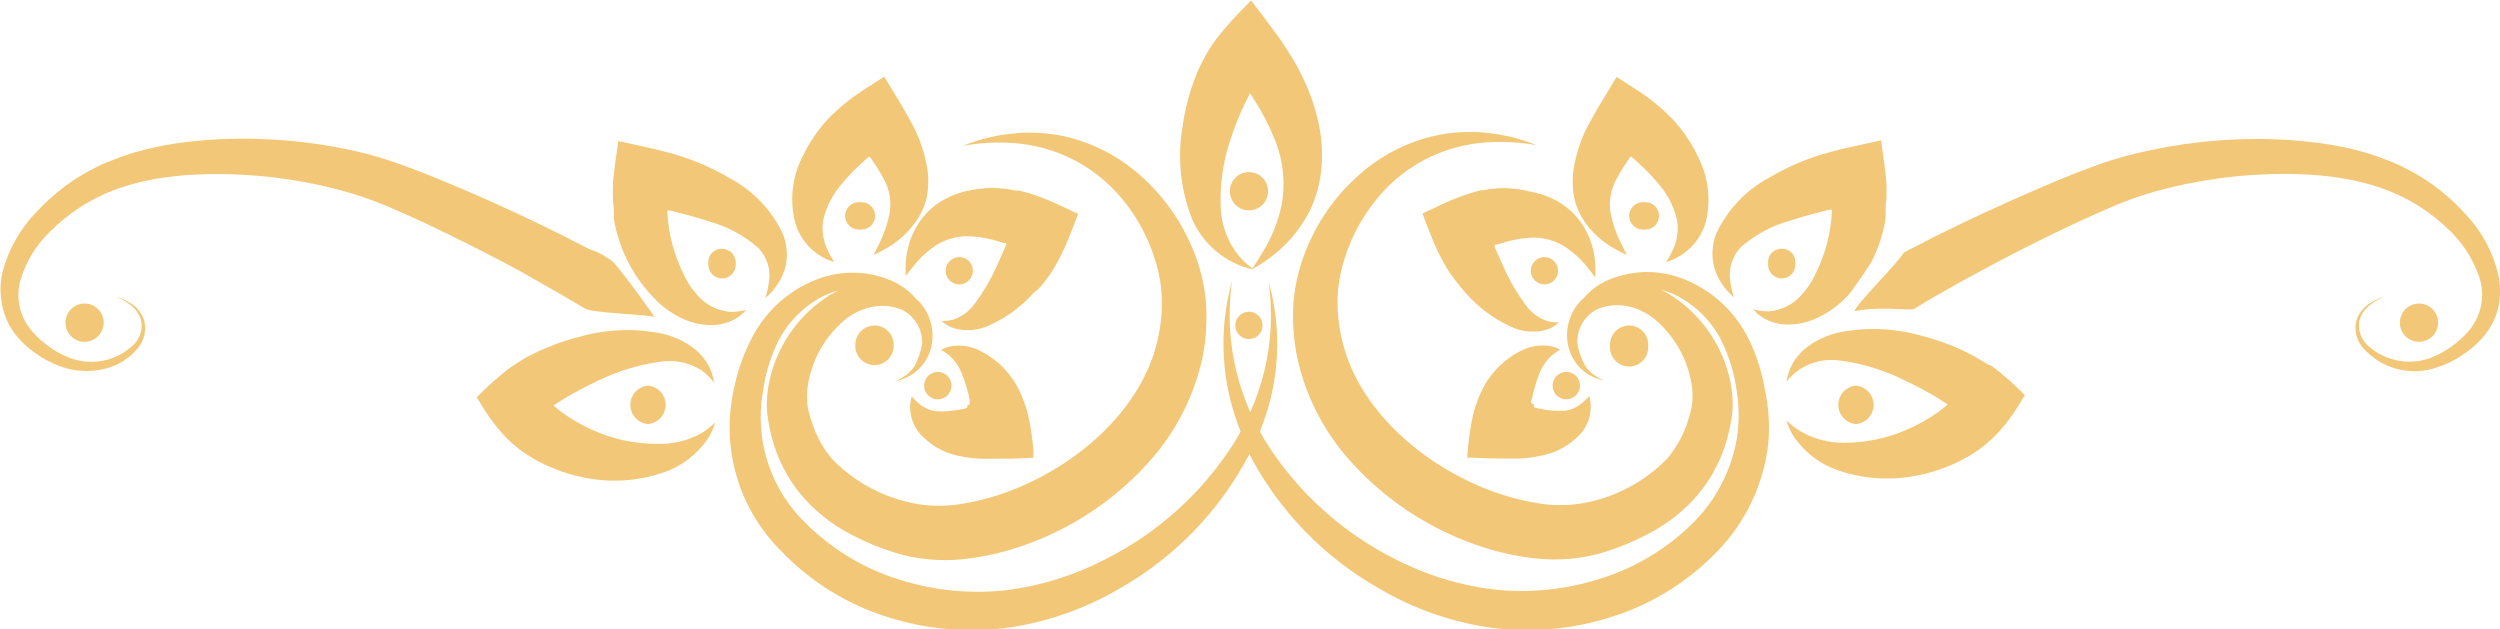 <svg width="151" height="38" viewBox="0 0 151 38" fill="none" xmlns="http://www.w3.org/2000/svg">
<g clip-path="url(#clip0_204_718)">
<path d="M111.607 17.856C111.75 17.752 112.944 15.999 113.015 15.855C113.443 15.027 113.738 14.136 113.891 13.217V13.025V12.738C113.891 12.531 113.89 12.332 113.93 12.125C113.954 11.718 113.954 11.311 113.93 10.905C113.859 10.108 113.731 9.358 113.62 8.514V8.474C112.824 8.657 111.981 8.824 111.177 9.016C110.779 9.119 110.382 9.223 109.984 9.343L109.689 9.438L109.506 9.502L109.188 9.614C108.385 9.913 107.61 10.284 106.873 10.722C105.486 11.463 104.371 12.627 103.69 14.046C103.438 14.645 103.369 15.305 103.491 15.943C103.58 16.381 103.759 16.797 104.016 17.163C104.215 17.46 104.453 17.728 104.725 17.96C104.624 17.643 104.552 17.317 104.51 16.987C104.448 16.616 104.474 16.236 104.586 15.878C104.698 15.519 104.892 15.192 105.154 14.922C106.011 14.174 107.025 13.629 108.122 13.328C108.766 13.113 109.459 12.922 110.199 12.738L110.477 12.667H110.589H110.644V12.802C110.614 13.454 110.513 14.101 110.342 14.731C110.182 15.333 109.963 15.918 109.689 16.477C109.48 16.948 109.198 17.384 108.854 17.768C108.604 18.067 108.297 18.312 107.952 18.49C107.606 18.668 107.228 18.775 106.841 18.805C106.515 18.812 106.191 18.769 105.878 18.677C106.114 18.949 106.404 19.169 106.73 19.323C107.138 19.515 107.584 19.61 108.034 19.602C108.653 19.595 109.263 19.448 109.817 19.171C110.493 18.853 111.1 18.406 111.607 17.856Z" fill="#F2C777"/>
<path d="M150.928 16.748C150.636 15.357 149.97 14.073 149.003 13.033C147.995 11.879 146.777 10.927 145.414 10.227C145.054 10.035 144.682 9.865 144.301 9.717C143.943 9.582 143.561 9.43 143.155 9.303C142.349 9.057 141.528 8.866 140.696 8.729C138.957 8.46 137.196 8.353 135.437 8.41C133.548 8.461 131.667 8.688 129.82 9.088C128.832 9.287 127.859 9.553 126.907 9.885C125.961 10.22 125.03 10.586 124.091 10.977C122.213 11.774 120.319 12.611 118.386 13.544C117.415 14.006 116.445 14.492 115.458 15.01L114.989 15.258C114.551 15.983 112.172 18.303 112.005 18.797C113.66 18.462 115.347 18.797 115.625 18.653C116.063 18.374 116.508 18.111 116.954 17.856C117.861 17.33 118.768 16.828 119.675 16.342C121.489 15.361 123.287 14.452 125.054 13.623C125.929 13.201 126.804 12.826 127.663 12.444C128.488 12.097 129.333 11.801 130.194 11.559C131.865 11.097 133.575 10.785 135.302 10.626C138.651 10.339 141.866 10.522 144.46 11.599C145.701 12.114 146.836 12.855 147.809 13.783C148.698 14.589 149.366 15.61 149.751 16.748C149.911 17.233 149.958 17.747 149.889 18.253C149.82 18.759 149.637 19.242 149.353 19.666C149.073 20.067 148.732 20.422 148.342 20.718C147.988 21.017 147.594 21.266 147.173 21.459C146.492 21.796 145.725 21.916 144.974 21.803C144.223 21.691 143.524 21.351 142.972 20.829C142.779 20.641 142.637 20.408 142.556 20.15C142.476 19.893 142.46 19.62 142.51 19.355C142.626 18.968 142.863 18.63 143.187 18.39C143.453 18.184 143.748 18.017 144.062 17.896C143.742 17.989 143.437 18.126 143.155 18.303C142.798 18.529 142.52 18.86 142.359 19.251C142.266 19.541 142.248 19.85 142.305 20.15C142.362 20.449 142.493 20.729 142.685 20.965C143.236 21.612 143.972 22.074 144.793 22.288C145.614 22.501 146.481 22.457 147.276 22.161C147.774 22.001 148.245 21.77 148.677 21.475C149.155 21.176 149.586 20.808 149.958 20.383C150.375 19.906 150.682 19.343 150.857 18.733C151.025 18.084 151.049 17.407 150.928 16.748Z" fill="#F2C777"/>
<path d="M33.998 17.848C34.452 18.119 34.913 18.39 35.351 18.645C35.789 18.9 38.685 18.972 39.528 19.132C39.528 19.132 38.001 16.931 37.062 15.847C36.627 15.493 36.131 15.223 35.598 15.05C34.627 14.54 33.672 14.062 32.718 13.599C30.813 12.68 28.935 11.835 27.084 11.064C26.161 10.674 25.238 10.307 24.307 9.972C23.367 9.625 22.405 9.34 21.427 9.119C19.597 8.707 17.732 8.467 15.857 8.402C14.105 8.327 12.35 8.415 10.614 8.665C9.784 8.789 8.963 8.968 8.155 9.199C7.758 9.319 7.36 9.454 6.986 9.598C6.612 9.741 6.19 9.901 5.872 10.068C4.49 10.743 3.246 11.67 2.204 12.802C1.21 13.823 0.499 15.088 0.143 16.469C-0.004 17.136 -0.004 17.827 0.143 18.494C0.274 19.121 0.546 19.71 0.939 20.216C1.298 20.667 1.725 21.059 2.204 21.38C2.636 21.681 3.104 21.928 3.596 22.113C4.485 22.445 5.454 22.498 6.373 22.264C7.129 22.076 7.806 21.651 8.307 21.053C8.51 20.818 8.652 20.536 8.72 20.233C8.788 19.93 8.78 19.614 8.697 19.315C8.551 18.904 8.271 18.556 7.901 18.326C7.612 18.146 7.302 18.002 6.978 17.896C7.278 18.027 7.564 18.19 7.829 18.382C8.15 18.613 8.389 18.939 8.514 19.315C8.573 19.572 8.568 19.84 8.498 20.095C8.429 20.349 8.297 20.582 8.116 20.774C7.59 21.304 6.915 21.661 6.181 21.796C5.447 21.932 4.69 21.839 4.01 21.531C3.588 21.355 3.191 21.122 2.833 20.837C2.438 20.552 2.087 20.211 1.79 19.825C1.483 19.422 1.273 18.953 1.175 18.456C1.077 17.959 1.094 17.445 1.225 16.955C1.556 15.814 2.185 14.782 3.047 13.966C3.998 13.016 5.115 12.249 6.341 11.702C8.903 10.578 12.102 10.347 15.476 10.61C17.215 10.752 18.938 11.051 20.623 11.503C21.494 11.74 22.35 12.03 23.186 12.372C24.045 12.73 24.928 13.129 25.819 13.544C27.601 14.389 29.423 15.305 31.269 16.294C32.153 16.804 33.084 17.314 33.998 17.848Z" fill="#F2C777"/>
<path d="M49.593 15.48C49.842 15.632 50.11 15.75 50.389 15.831C50.236 15.604 50.103 15.364 49.991 15.114C49.711 14.538 49.619 13.888 49.729 13.257C49.933 12.418 50.347 11.644 50.93 11.008C51.272 10.601 51.641 10.217 52.036 9.861L52.354 9.574L52.434 9.51C52.443 9.491 52.458 9.476 52.477 9.469C52.497 9.462 52.518 9.462 52.537 9.47C52.828 9.87 53.094 10.288 53.333 10.722C53.722 11.378 53.864 12.153 53.731 12.906C53.603 13.531 53.394 14.136 53.11 14.707L52.768 15.393C53.006 15.291 53.238 15.174 53.46 15.042C54.121 14.681 54.701 14.187 55.163 13.591C55.537 13.122 55.808 12.579 55.959 11.997C56.102 11.311 56.102 10.602 55.959 9.916C55.824 9.223 55.605 8.548 55.306 7.908C54.773 6.831 54.097 5.763 53.405 4.631L52.251 5.373C51.688 5.726 51.156 6.126 50.66 6.568L50.286 6.911L50.111 7.087L50.007 7.19L49.625 7.629C49.154 8.21 48.756 8.847 48.44 9.526C47.839 10.736 47.692 12.122 48.026 13.432C48.265 14.292 48.827 15.026 49.593 15.48Z" fill="#F2C777"/>
<path d="M63.072 17.043L63.358 16.66L63.493 16.461L63.565 16.358L63.669 16.182C63.972 15.671 64.238 15.138 64.464 14.588C64.687 14.046 64.894 13.504 65.117 12.922L64.066 12.428C63.488 12.151 62.893 11.911 62.284 11.71C62.133 11.662 61.982 11.614 61.815 11.575L61.576 11.511H61.433C61.242 11.511 61.051 11.439 60.86 11.423C60.108 11.315 59.343 11.339 58.6 11.495C57.897 11.622 57.228 11.894 56.635 12.292C56.138 12.644 55.718 13.094 55.402 13.615C54.989 14.301 54.751 15.079 54.709 15.879C54.691 16.145 54.691 16.411 54.709 16.676C54.709 16.676 54.885 16.429 55.195 16.047C55.598 15.537 56.085 15.101 56.635 14.755C57.312 14.359 58.1 14.197 58.879 14.293C59.343 14.335 59.802 14.426 60.247 14.564L60.613 14.675H60.701C60.701 14.675 60.764 14.675 60.796 14.731C60.828 14.787 60.796 14.731 60.796 14.731L60.757 14.827L60.677 15.01L60.518 15.369L60.208 16.07C59.855 16.86 59.417 17.608 58.903 18.302C58.579 18.772 58.113 19.124 57.574 19.307C57.346 19.369 57.109 19.393 56.874 19.379C57.065 19.564 57.292 19.708 57.542 19.801C58.298 20.042 59.118 19.976 59.825 19.618C60.834 19.154 61.734 18.484 62.467 17.649C62.674 17.537 62.873 17.298 63.072 17.043Z" fill="#F2C777"/>
<path d="M58.051 24.719C57.547 24.831 57.031 24.872 56.516 24.839C56.118 24.777 55.748 24.599 55.449 24.329C55.203 24.106 55.068 23.938 55.068 23.946C55.01 24.132 54.978 24.325 54.972 24.52C54.954 25.118 55.155 25.702 55.537 26.162C56.132 26.845 56.929 27.32 57.812 27.517C58.472 27.669 59.149 27.733 59.825 27.709C60.621 27.709 61.528 27.709 62.419 27.645V27.238C62.36 26.432 62.235 25.633 62.045 24.847C61.928 24.455 61.785 24.071 61.616 23.699C61.536 23.524 61.441 23.34 61.353 23.181C61.288 23.07 61.216 22.964 61.138 22.862C60.633 22.138 59.951 21.556 59.157 21.172C58.619 20.9 58.008 20.81 57.415 20.917C57.213 20.957 57.02 21.03 56.842 21.132C57.003 21.225 57.157 21.329 57.303 21.443C57.629 21.72 57.886 22.069 58.051 22.463C58.281 23.002 58.454 23.563 58.568 24.137C58.573 24.212 58.573 24.286 58.568 24.361C58.568 24.361 58.568 24.361 58.568 24.409C58.546 24.43 58.519 24.446 58.489 24.456C58.463 24.463 58.435 24.463 58.409 24.456C58.435 24.482 58.449 24.516 58.449 24.552C58.401 24.584 58.481 24.664 58.051 24.719Z" fill="#F2C777"/>
<path d="M37.078 12.738V13.025V13.217C37.364 14.957 38.162 16.572 39.369 17.856C39.864 18.417 40.464 18.875 41.136 19.203C41.69 19.48 42.299 19.627 42.918 19.634C43.371 19.641 43.82 19.546 44.231 19.355C44.555 19.203 44.843 18.983 45.074 18.709C44.762 18.802 44.437 18.845 44.111 18.837C43.724 18.806 43.347 18.698 43.001 18.521C42.656 18.343 42.349 18.098 42.098 17.8C41.754 17.416 41.472 16.98 41.263 16.509C40.992 15.948 40.774 15.364 40.61 14.763C40.44 14.133 40.338 13.486 40.308 12.834V12.714H40.364H40.475L40.754 12.786C41.494 12.97 42.194 13.161 42.838 13.376C43.932 13.678 44.944 14.223 45.798 14.97C46.06 15.24 46.255 15.567 46.367 15.925C46.479 16.284 46.505 16.664 46.443 17.035C46.4 17.365 46.328 17.691 46.228 18.008C46.499 17.776 46.738 17.508 46.936 17.21C47.196 16.845 47.378 16.43 47.469 15.991C47.587 15.352 47.518 14.694 47.27 14.094C46.59 12.674 45.475 11.509 44.087 10.769C43.35 10.332 42.575 9.961 41.772 9.661L41.462 9.55L41.279 9.486L40.984 9.39C40.587 9.271 40.189 9.167 39.783 9.064C38.987 8.872 38.192 8.705 37.34 8.521V8.561C37.229 9.358 37.109 10.156 37.03 10.953C37.03 11.351 36.99 11.75 37.03 12.172C37.054 12.34 37.062 12.531 37.078 12.738Z" fill="#F2C777"/>
<path d="M39.679 26.808C38.37 26.81 37.075 26.539 35.876 26.011C35.199 25.719 34.556 25.353 33.959 24.919L33.521 24.576L33.434 24.496C33.434 24.496 33.434 24.496 33.521 24.433L34.03 24.106C34.7 23.702 35.39 23.335 36.099 23.006C37.286 22.421 38.56 22.031 39.87 21.85C40.741 21.708 41.633 21.893 42.377 22.368C42.664 22.58 42.918 22.832 43.133 23.117C43.082 22.733 42.958 22.362 42.767 22.025C42.524 21.603 42.193 21.238 41.796 20.957C41.264 20.58 40.664 20.31 40.03 20.16C38.429 19.823 36.772 19.867 35.192 20.288C34.272 20.509 33.377 20.821 32.519 21.22C32.288 21.324 32.065 21.443 31.834 21.563C31.763 21.603 31.524 21.738 31.341 21.858C31.158 21.977 30.959 22.105 30.768 22.241C30.069 22.776 29.409 23.362 28.795 23.994L28.994 24.313C29.434 25.086 29.968 25.801 30.585 26.442C30.744 26.609 30.919 26.76 31.094 26.912L31.357 27.127L31.54 27.262C31.771 27.422 32.001 27.573 32.232 27.709C33.118 28.215 34.076 28.584 35.073 28.801C36.724 29.178 38.449 29.09 40.053 28.546C41.124 28.186 42.052 27.493 42.703 26.569C42.924 26.248 43.091 25.892 43.196 25.517C42.936 25.775 42.644 26 42.329 26.186C41.517 26.628 40.602 26.843 39.679 26.808Z" fill="#F2C777"/>
<path d="M105.64 20.519C104.801 18.786 103.323 17.448 101.518 16.788C100.043 16.253 98.416 16.322 96.991 16.979C96.487 17.217 96.039 17.559 95.678 17.984C95.242 18.356 94.926 18.85 94.771 19.403C94.606 19.951 94.606 20.536 94.771 21.084C94.877 21.443 95.056 21.776 95.297 22.061C95.538 22.347 95.836 22.579 96.171 22.743C96.395 22.849 96.63 22.929 96.871 22.982C96.653 22.883 96.445 22.763 96.251 22.623C96.063 22.48 95.897 22.311 95.757 22.121C95.702 22.017 95.622 21.858 95.527 21.635C95.409 21.345 95.324 21.043 95.272 20.734C95.254 20.302 95.362 19.875 95.584 19.505C95.806 19.135 96.132 18.839 96.521 18.653C97.057 18.443 97.64 18.382 98.208 18.478C98.842 18.591 99.437 18.866 99.935 19.275C101.115 20.259 101.905 21.633 102.163 23.149C102.23 23.531 102.246 23.919 102.21 24.305C102.194 24.482 102.165 24.658 102.123 24.831C102.067 25.046 102.003 25.254 101.94 25.461C101.673 26.288 101.246 27.055 100.683 27.717C99.33 29.099 97.585 30.028 95.686 30.379C94.731 30.556 93.752 30.556 92.798 30.379C91.726 30.2 90.678 29.903 89.671 29.494C85.517 27.812 82.168 24.568 81.165 20.949C80.917 20.064 80.789 19.15 80.783 18.231C80.795 17.368 80.932 16.511 81.189 15.688C81.661 14.14 82.477 12.72 83.576 11.535C84.508 10.535 85.649 9.754 86.918 9.247C87.908 8.855 88.957 8.631 90.021 8.585C90.953 8.54 91.887 8.601 92.806 8.769C91.918 8.408 90.987 8.167 90.037 8.051C88.893 7.905 87.733 7.959 86.607 8.211C85.073 8.568 83.641 9.274 82.422 10.275C80.921 11.508 79.739 13.086 78.977 14.875C78.541 15.89 78.259 16.965 78.142 18.063C78.041 19.239 78.111 20.423 78.349 21.579C78.888 24.059 80.103 26.34 81.857 28.171C83.677 30.109 85.899 31.625 88.366 32.611C89.624 33.127 90.942 33.483 92.288 33.672C93.683 33.882 95.105 33.815 96.474 33.472C97.708 33.129 98.894 32.634 100.006 31.997C101.133 31.348 102.118 30.478 102.902 29.439C103.63 28.44 104.147 27.304 104.422 26.099C104.486 25.817 104.542 25.538 104.589 25.262C104.638 24.945 104.659 24.625 104.653 24.305C104.644 23.717 104.559 23.133 104.398 22.567C103.857 20.583 102.59 18.875 100.85 17.784C100.667 17.675 100.479 17.577 100.285 17.489C100.556 17.561 100.822 17.651 101.08 17.76C102.511 18.439 103.631 19.635 104.215 21.108C104.561 21.931 104.794 22.798 104.908 23.683C105.051 24.608 105.051 25.549 104.908 26.473C104.573 28.442 103.623 30.254 102.194 31.647C100.629 33.182 98.719 34.319 96.625 34.963C94.527 35.631 92.311 35.846 90.124 35.593C88.066 35.332 86.07 34.708 84.228 33.751C81.046 32.147 78.359 29.706 76.455 26.689C76.328 26.481 76.216 26.266 76.097 26.059C77.279 23.187 77.466 20.002 76.63 17.011C76.75 17.92 76.79 18.837 76.749 19.753C76.663 21.529 76.244 23.273 75.516 24.895C74.795 23.271 74.377 21.528 74.283 19.753C74.247 18.837 74.287 17.92 74.402 17.011C73.578 20.003 73.766 23.184 74.935 26.059C74.824 26.266 74.712 26.481 74.577 26.689C72.658 29.734 69.942 32.194 66.724 33.799C64.883 34.757 62.886 35.381 60.828 35.641C58.641 35.894 56.425 35.679 54.328 35.011C52.234 34.365 50.325 33.228 48.758 31.695C47.688 30.691 46.882 29.439 46.413 28.047C45.944 26.657 45.825 25.171 46.069 23.723C46.186 22.838 46.419 21.973 46.761 21.148C47.345 19.675 48.466 18.479 49.896 17.8C50.154 17.69 50.42 17.6 50.691 17.529C50.494 17.615 50.303 17.713 50.118 17.824C48.378 18.915 47.111 20.623 46.57 22.607C46.413 23.174 46.328 23.757 46.315 24.345C46.312 24.665 46.336 24.985 46.387 25.302C46.427 25.581 46.482 25.86 46.546 26.139C46.822 27.343 47.339 28.48 48.066 29.479C48.85 30.517 49.835 31.388 50.962 32.037C52.076 32.675 53.265 33.171 54.503 33.512C55.868 33.855 57.288 33.922 58.68 33.711C60.026 33.524 61.344 33.167 62.602 32.651C65.07 31.667 67.292 30.151 69.111 28.211C70.865 26.379 72.082 24.098 72.628 21.619C72.859 20.462 72.926 19.279 72.827 18.103C72.713 17.004 72.431 15.928 71.991 14.915C71.229 13.126 70.047 11.548 68.546 10.315C67.33 9.316 65.901 8.609 64.369 8.25C63.241 7.999 62.078 7.945 60.931 8.091C59.981 8.207 59.05 8.448 58.163 8.808C59.084 8.641 60.02 8.579 60.955 8.625C62.017 8.672 63.063 8.895 64.05 9.287C65.319 9.793 66.46 10.575 67.392 11.575C68.494 12.758 69.31 14.179 69.779 15.728C70.037 16.551 70.173 17.408 70.185 18.271C70.179 19.19 70.051 20.104 69.803 20.989C68.808 24.608 65.459 27.852 61.306 29.534C60.296 29.943 59.245 30.24 58.171 30.419C57.216 30.596 56.237 30.596 55.282 30.419C53.384 30.064 51.64 29.135 50.286 27.757C49.722 27.096 49.297 26.329 49.036 25.501C48.965 25.294 48.901 25.086 48.846 24.871C48.803 24.698 48.774 24.522 48.758 24.345C48.727 23.959 48.742 23.571 48.806 23.189C49.066 21.674 49.856 20.301 51.033 19.315C51.534 18.905 52.131 18.631 52.768 18.518C53.333 18.424 53.913 18.484 54.447 18.693C54.836 18.879 55.162 19.175 55.384 19.545C55.606 19.915 55.715 20.342 55.696 20.774C55.644 21.082 55.559 21.384 55.441 21.674C55.375 21.841 55.298 22.004 55.211 22.161C55.071 22.351 54.905 22.52 54.717 22.663C54.523 22.803 54.315 22.923 54.097 23.022C54.339 22.97 54.574 22.89 54.797 22.782C55.133 22.618 55.431 22.386 55.673 22.1C55.916 21.815 56.097 21.483 56.205 21.124C56.365 20.575 56.365 19.992 56.205 19.442C56.053 18.89 55.74 18.396 55.306 18.023C54.941 17.603 54.495 17.261 53.993 17.019C52.568 16.361 50.942 16.293 49.466 16.828C47.658 17.487 46.177 18.825 45.337 20.558C44.867 21.491 44.527 22.483 44.326 23.508C43.936 25.244 43.993 27.051 44.491 28.759C44.989 30.467 45.913 32.021 47.175 33.273C48.939 35.122 51.143 36.493 53.58 37.259C55.993 38.034 58.55 38.249 61.059 37.888C63.36 37.533 65.573 36.746 67.583 35.569C70.942 33.68 73.68 30.852 75.46 27.43C77.244 30.852 79.984 33.68 83.345 35.569C85.354 36.749 87.568 37.536 89.87 37.888C92.376 38.248 94.93 38.033 97.341 37.259C99.779 36.492 101.985 35.121 103.754 33.273C105.445 31.517 106.515 29.255 106.801 26.832C106.903 25.72 106.834 24.599 106.594 23.508C106.418 22.471 106.097 21.465 105.64 20.519Z" fill="#F2C777"/>
<path d="M95.853 13.591C96.315 14.187 96.894 14.681 97.556 15.042C97.779 15.178 98.013 15.295 98.256 15.393L97.914 14.707C97.623 14.139 97.412 13.532 97.285 12.906C97.152 12.154 97.293 11.379 97.683 10.722C97.922 10.289 98.188 9.871 98.479 9.47C98.498 9.462 98.519 9.462 98.538 9.469C98.558 9.477 98.573 9.491 98.582 9.51L98.662 9.574L98.98 9.861C99.375 10.219 99.747 10.603 100.094 11.009C100.675 11.645 101.086 12.418 101.287 13.257C101.399 13.887 101.31 14.537 101.033 15.114C100.917 15.362 100.784 15.602 100.635 15.831C100.913 15.746 101.18 15.629 101.431 15.481C102.199 15.029 102.767 14.303 103.022 13.448C103.348 12.137 103.199 10.752 102.6 9.542C102.287 8.862 101.888 8.224 101.415 7.645C101.287 7.501 101.168 7.35 101.033 7.206L100.929 7.103L100.754 6.927L100.388 6.585C99.89 6.144 99.358 5.745 98.797 5.389L97.643 4.647C96.959 5.779 96.283 6.848 95.742 7.924C95.445 8.564 95.228 9.239 95.097 9.933C94.954 10.619 94.954 11.327 95.097 12.013C95.238 12.586 95.495 13.123 95.853 13.591Z" fill="#F2C777"/>
<path d="M90.172 11.399C89.981 11.399 89.798 11.455 89.607 11.487H89.456L89.217 11.551L88.748 11.686C88.139 11.887 87.544 12.127 86.965 12.403L85.915 12.898C86.138 13.48 86.345 14.022 86.568 14.564C86.794 15.114 87.06 15.647 87.363 16.158L87.475 16.334L87.538 16.437L87.681 16.636L87.968 17.019C88.154 17.268 88.353 17.508 88.565 17.736C89.299 18.57 90.198 19.241 91.206 19.705C91.917 20.063 92.739 20.129 93.498 19.889C93.744 19.795 93.969 19.651 94.158 19.466C93.922 19.48 93.686 19.456 93.458 19.395C92.919 19.212 92.453 18.86 92.129 18.39C91.615 17.697 91.179 16.949 90.832 16.158L90.514 15.457L90.355 15.098L90.275 14.915V14.819C90.275 14.819 90.347 14.755 90.363 14.763H90.45L90.816 14.652C91.262 14.514 91.721 14.423 92.185 14.38C92.963 14.284 93.751 14.447 94.429 14.843C94.979 15.188 95.466 15.625 95.869 16.134C96.187 16.517 96.346 16.764 96.354 16.764C96.372 16.498 96.372 16.232 96.354 15.967C96.313 15.167 96.075 14.389 95.662 13.703C95.346 13.182 94.926 12.732 94.429 12.38C93.836 11.98 93.167 11.709 92.463 11.582C91.716 11.386 90.941 11.324 90.172 11.399Z" fill="#F2C777"/>
<path d="M93.02 22.456C93.189 22.063 93.445 21.714 93.768 21.435C93.915 21.321 94.069 21.217 94.23 21.125C94.055 21.021 93.864 20.948 93.665 20.909C93.069 20.803 92.455 20.892 91.914 21.164C91.121 21.548 90.438 22.13 89.933 22.854C89.862 22.958 89.806 23.03 89.718 23.173C89.631 23.317 89.543 23.516 89.456 23.691C89.287 24.064 89.143 24.447 89.026 24.839C88.837 25.625 88.712 26.425 88.652 27.231L88.612 27.637C89.504 27.677 90.395 27.701 91.206 27.701C91.892 27.72 92.577 27.648 93.243 27.486C94.129 27.288 94.928 26.814 95.527 26.131C95.904 25.668 96.101 25.085 96.084 24.488C96.072 24.295 96.042 24.103 95.996 23.915C95.996 23.915 95.861 24.074 95.606 24.297C95.311 24.568 94.943 24.745 94.548 24.807C94.033 24.84 93.516 24.8 93.012 24.688C92.575 24.632 92.654 24.552 92.638 24.504C92.636 24.486 92.639 24.468 92.646 24.451C92.653 24.434 92.664 24.42 92.678 24.409C92.652 24.416 92.625 24.416 92.599 24.409C92.572 24.398 92.547 24.382 92.527 24.361C92.527 24.361 92.527 24.361 92.487 24.313C92.448 24.265 92.487 24.162 92.527 24.09C92.636 23.53 92.802 22.982 93.02 22.456Z" fill="#F2C777"/>
<path d="M119.707 21.794L119.206 21.499C118.975 21.379 118.752 21.26 118.529 21.156C117.668 20.759 116.77 20.446 115.848 20.224C114.267 19.803 112.611 19.759 111.01 20.096C110.376 20.246 109.776 20.516 109.244 20.893C108.849 21.177 108.518 21.541 108.273 21.961C108.086 22.3 107.962 22.67 107.907 23.053C108.133 22.765 108.401 22.512 108.703 22.304C109.443 21.828 110.333 21.644 111.201 21.786C112.512 21.965 113.786 22.355 114.973 22.942C115.683 23.273 116.376 23.64 117.049 24.042L117.551 24.369C117.678 24.44 117.63 24.424 117.638 24.433L117.543 24.512C117.407 24.632 117.256 24.743 117.113 24.855C116.513 25.289 115.867 25.655 115.187 25.947C113.991 26.474 112.699 26.745 111.392 26.744C110.472 26.755 109.565 26.518 108.766 26.059C108.453 25.869 108.162 25.644 107.899 25.389C108.004 25.765 108.171 26.12 108.393 26.441C109.045 27.367 109.976 28.06 111.05 28.418C112.652 28.962 114.374 29.05 116.023 28.673C117.02 28.457 117.978 28.089 118.863 27.581C119.094 27.446 119.333 27.294 119.556 27.135L119.739 26.999L120.001 26.784C120.176 26.633 120.351 26.481 120.51 26.314C121.127 25.673 121.661 24.958 122.102 24.185L122.301 23.866C121.684 23.234 121.022 22.648 120.319 22.113C120.089 22.041 119.898 21.905 119.707 21.794Z" fill="#F2C777"/>
<path d="M74.513 15.863C74.89 16.062 75.295 16.2 75.715 16.27C75.394 16.038 75.1 15.771 74.84 15.473C74.199 14.688 73.815 13.725 73.742 12.714C73.653 11.244 73.856 9.77 74.338 8.378C74.602 7.556 74.932 6.756 75.325 5.987L75.476 5.692C75.476 5.636 75.476 5.652 75.516 5.644L75.603 5.787L75.786 6.074C76.24 6.784 76.629 7.534 76.948 8.314C77.499 9.597 77.66 11.014 77.41 12.388C77.193 13.401 76.803 14.37 76.256 15.249C75.866 15.911 75.603 16.27 75.603 16.27C75.968 16.078 76.317 15.857 76.646 15.608C77.606 14.917 78.402 14.021 78.977 12.986C79.387 12.222 79.656 11.39 79.773 10.53C79.905 9.532 79.868 8.519 79.661 7.533C79.442 6.482 79.086 5.463 78.603 4.504L78.412 4.137L78.317 3.962L78.15 3.667C77.911 3.26 77.624 2.822 77.354 2.415C76.781 1.618 76.184 0.821 75.564 0.024L75.325 0.279C74.664 0.927 74.045 1.617 73.471 2.344C73.173 2.748 72.907 3.174 72.675 3.619C72.564 3.834 72.445 4.089 72.373 4.249L72.206 4.647C71.816 5.648 71.549 6.692 71.41 7.756C71.115 9.576 71.31 11.442 71.975 13.161C72.466 14.341 73.368 15.301 74.513 15.863Z" fill="#F2C777"/>
<path d="M75.436 10.395C75.13 10.395 74.837 10.517 74.621 10.733C74.404 10.95 74.283 11.244 74.283 11.551C74.283 11.857 74.404 12.151 74.621 12.368C74.837 12.585 75.13 12.707 75.436 12.707C75.742 12.707 76.036 12.585 76.252 12.368C76.469 12.151 76.59 11.857 76.59 11.551C76.59 11.244 76.469 10.95 76.252 10.733C76.036 10.517 75.742 10.395 75.436 10.395Z" fill="#F2C777"/>
<path d="M52.824 19.658C52.518 19.66 52.225 19.782 52.007 19.998C51.79 20.214 51.666 20.507 51.662 20.814V20.981C51.686 21.272 51.819 21.543 52.033 21.741C52.248 21.939 52.528 22.049 52.82 22.049C53.111 22.049 53.392 21.939 53.606 21.741C53.821 21.543 53.953 21.272 53.977 20.981V20.814C53.975 20.508 53.853 20.215 53.637 19.999C53.421 19.782 53.129 19.66 52.824 19.658Z" fill="#F2C777"/>
<path d="M5.108 18.334C4.802 18.334 4.509 18.456 4.292 18.673C4.076 18.89 3.954 19.184 3.954 19.49C3.954 19.797 4.076 20.091 4.292 20.308C4.509 20.524 4.802 20.646 5.108 20.646C5.414 20.646 5.708 20.524 5.924 20.308C6.14 20.091 6.262 19.797 6.262 19.49C6.262 19.184 6.14 18.89 5.924 18.673C5.708 18.456 5.414 18.334 5.108 18.334Z" fill="#F2C777"/>
<path d="M39.138 23.293C38.848 23.317 38.577 23.45 38.38 23.664C38.182 23.879 38.073 24.161 38.073 24.453C38.073 24.745 38.182 25.026 38.38 25.241C38.577 25.456 38.848 25.588 39.138 25.612C39.429 25.588 39.7 25.456 39.897 25.241C40.094 25.026 40.204 24.745 40.204 24.453C40.204 24.161 40.094 23.879 39.897 23.664C39.7 23.45 39.429 23.317 39.138 23.293Z" fill="#F2C777"/>
<path d="M43.578 15.026C43.367 15.026 43.165 15.11 43.016 15.26C42.866 15.409 42.782 15.612 42.782 15.823V15.991C42.782 16.211 42.87 16.422 43.025 16.577C43.18 16.733 43.391 16.82 43.61 16.82C43.83 16.82 44.04 16.733 44.195 16.577C44.35 16.422 44.438 16.211 44.438 15.991V15.823C44.427 15.604 44.331 15.398 44.171 15.249C44.01 15.1 43.797 15.02 43.578 15.026Z" fill="#F2C777"/>
<path d="M51.996 12.212H51.869C51.651 12.212 51.441 12.299 51.287 12.454C51.132 12.609 51.045 12.819 51.045 13.037C51.045 13.256 51.132 13.466 51.287 13.621C51.441 13.776 51.651 13.863 51.869 13.863H52.036C52.255 13.863 52.464 13.776 52.618 13.621C52.773 13.466 52.859 13.256 52.859 13.037C52.859 12.819 52.773 12.609 52.618 12.454C52.464 12.299 52.255 12.212 52.036 12.212H51.996Z" fill="#F2C777"/>
<path d="M57.94 15.528C57.721 15.528 57.512 15.615 57.358 15.77C57.203 15.925 57.116 16.135 57.116 16.353C57.116 16.572 57.203 16.782 57.358 16.937C57.512 17.091 57.721 17.178 57.94 17.178C58.158 17.178 58.368 17.091 58.522 16.937C58.677 16.782 58.763 16.572 58.763 16.353C58.763 16.135 58.677 15.925 58.522 15.77C58.368 15.615 58.158 15.528 57.94 15.528Z" fill="#F2C777"/>
<path d="M56.643 22.464C56.423 22.464 56.213 22.551 56.058 22.706C55.903 22.862 55.815 23.073 55.815 23.293C55.815 23.512 55.903 23.723 56.058 23.879C56.213 24.034 56.423 24.122 56.643 24.122C56.862 24.122 57.073 24.034 57.228 23.879C57.383 23.723 57.47 23.512 57.47 23.293C57.47 23.073 57.383 22.862 57.228 22.706C57.073 22.551 56.862 22.464 56.643 22.464Z" fill="#F2C777"/>
<path d="M98.399 19.658C98.704 19.66 98.997 19.782 99.213 19.999C99.428 20.215 99.551 20.508 99.553 20.814V20.981C99.553 21.288 99.431 21.581 99.215 21.798C98.999 22.015 98.705 22.137 98.399 22.137C98.093 22.137 97.8 22.015 97.583 21.798C97.367 21.581 97.245 21.288 97.245 20.981V20.814C97.247 20.508 97.37 20.215 97.585 19.999C97.802 19.782 98.094 19.66 98.399 19.658Z" fill="#F2C777"/>
<path d="M146.107 18.334C146.413 18.334 146.706 18.456 146.922 18.673C147.139 18.89 147.26 19.184 147.26 19.49C147.26 19.797 147.139 20.091 146.922 20.308C146.706 20.524 146.413 20.646 146.107 20.646C145.801 20.646 145.507 20.524 145.291 20.308C145.075 20.091 144.953 19.797 144.953 19.49C144.953 19.184 145.075 18.89 145.291 18.673C145.507 18.456 145.801 18.334 146.107 18.334Z" fill="#F2C777"/>
<path d="M112.1 23.293C112.391 23.317 112.662 23.45 112.859 23.664C113.056 23.879 113.166 24.161 113.166 24.453C113.166 24.745 113.056 25.026 112.859 25.241C112.662 25.456 112.391 25.588 112.1 25.612C111.81 25.588 111.539 25.456 111.342 25.241C111.144 25.026 111.035 24.745 111.035 24.453C111.035 24.161 111.144 23.879 111.342 23.664C111.539 23.45 111.81 23.317 112.1 23.293Z" fill="#F2C777"/>
<path d="M107.645 15.026C107.856 15.026 108.058 15.11 108.207 15.26C108.356 15.409 108.44 15.612 108.44 15.823V15.991C108.44 16.209 108.353 16.419 108.199 16.574C108.045 16.729 107.835 16.816 107.617 16.816C107.398 16.816 107.189 16.729 107.034 16.574C106.88 16.419 106.793 16.209 106.793 15.991V15.823C106.793 15.714 106.815 15.605 106.859 15.505C106.902 15.404 106.966 15.314 107.046 15.239C107.126 15.164 107.22 15.107 107.323 15.07C107.426 15.033 107.536 15.018 107.645 15.026Z" fill="#F2C777"/>
<path d="M99.227 12.212H99.386C99.604 12.212 99.814 12.299 99.968 12.454C100.122 12.609 100.209 12.819 100.209 13.037C100.209 13.256 100.122 13.466 99.968 13.621C99.814 13.776 99.604 13.863 99.386 13.863H99.227C99.008 13.863 98.799 13.776 98.644 13.621C98.49 13.466 98.403 13.256 98.403 13.037C98.403 12.819 98.49 12.609 98.644 12.454C98.799 12.299 99.008 12.212 99.227 12.212Z" fill="#F2C777"/>
<path d="M93.283 15.528C93.501 15.528 93.711 15.615 93.865 15.77C94.02 15.925 94.106 16.135 94.106 16.353C94.106 16.572 94.02 16.782 93.865 16.937C93.711 17.091 93.501 17.178 93.283 17.178C93.064 17.178 92.855 17.091 92.701 16.937C92.546 16.782 92.46 16.572 92.46 16.353C92.46 16.135 92.546 15.925 92.701 15.77C92.855 15.615 93.064 15.528 93.283 15.528Z" fill="#F2C777"/>
<path d="M94.604 22.464C94.823 22.464 95.034 22.551 95.189 22.706C95.344 22.862 95.431 23.073 95.431 23.293C95.431 23.512 95.344 23.723 95.189 23.879C95.034 24.034 94.823 24.122 94.604 24.122C94.384 24.122 94.174 24.034 94.019 23.879C93.864 23.723 93.776 23.512 93.776 23.293C93.776 23.073 93.864 22.862 94.019 22.706C94.174 22.551 94.384 22.464 94.604 22.464Z" fill="#F2C777"/>
<path d="M75.436 18.829C75.218 18.829 75.008 18.916 74.854 19.07C74.7 19.225 74.613 19.435 74.613 19.654C74.613 19.872 74.7 20.082 74.854 20.237C75.008 20.392 75.218 20.479 75.436 20.479C75.655 20.479 75.864 20.392 76.019 20.237C76.173 20.082 76.26 19.872 76.26 19.654C76.26 19.435 76.173 19.225 76.019 19.07C75.864 18.916 75.655 18.829 75.436 18.829Z" fill="#F2C777"/>
</g>
<defs>
<clipPath id="clip0_204_718">
<rect width="151" height="38" fill="white"/>
</clipPath>
</defs>
</svg>
